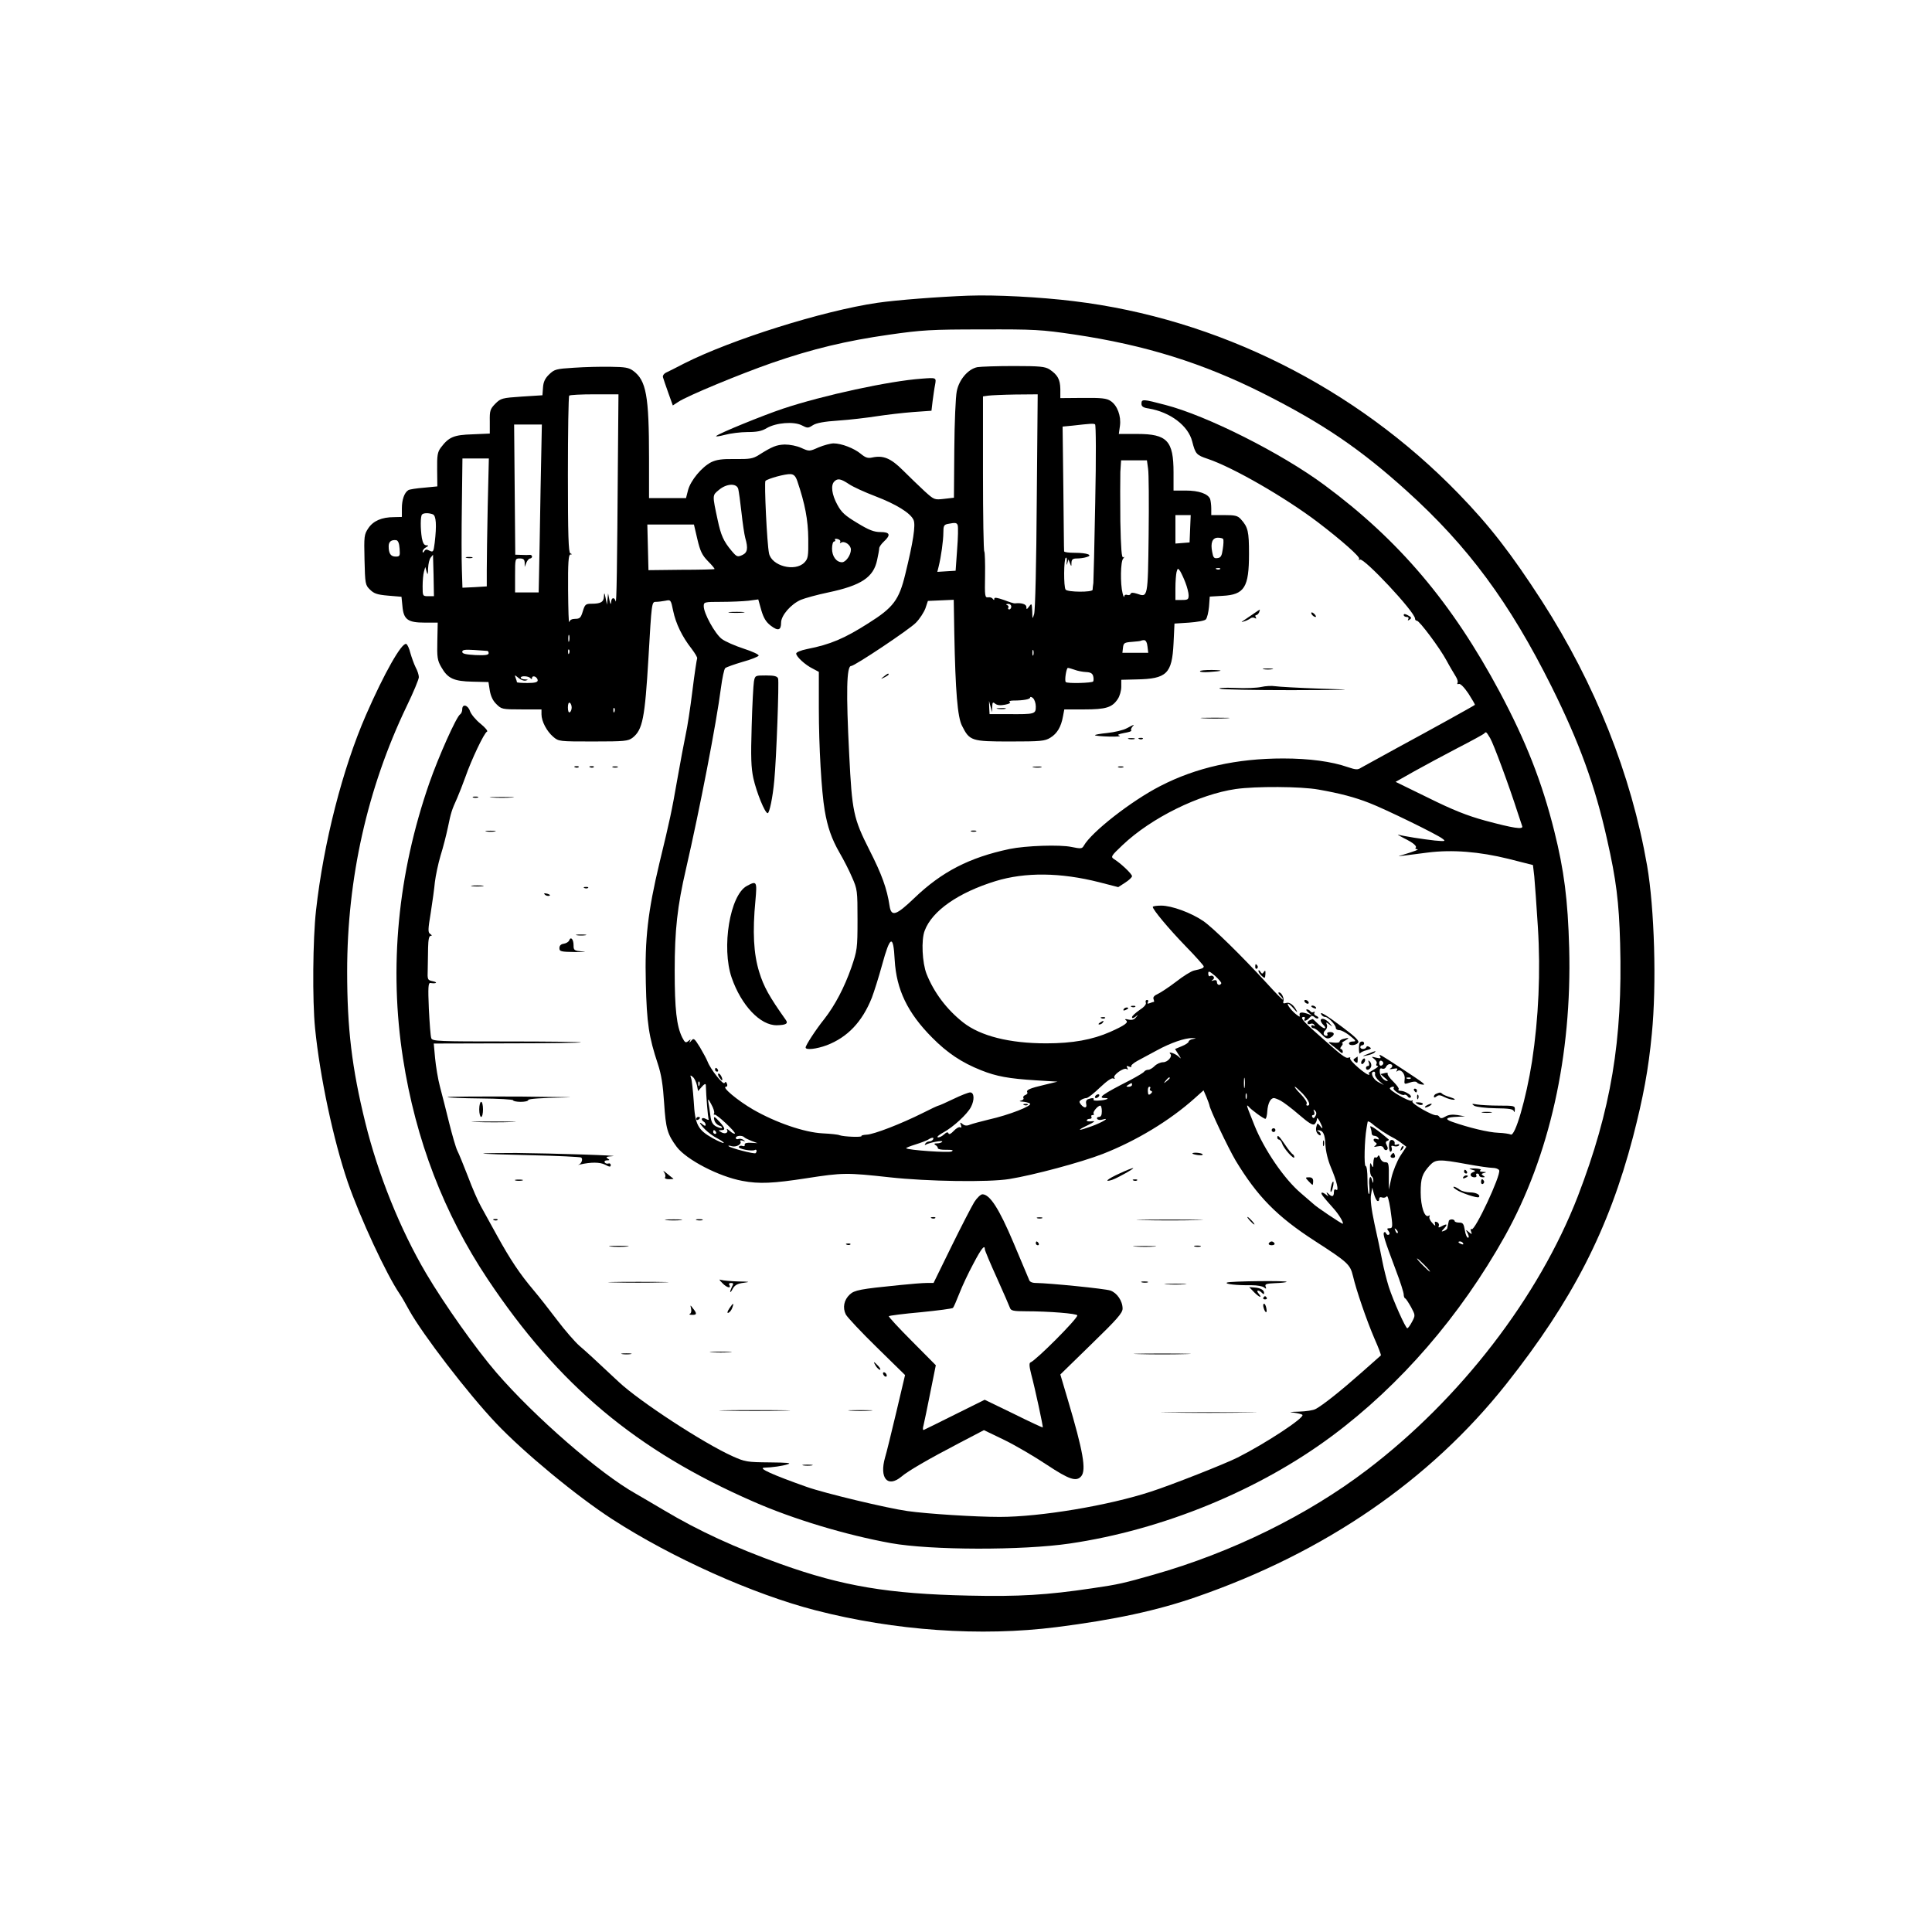 <?xml version="1.0" standalone="no"?>
<!DOCTYPE svg PUBLIC "-//W3C//DTD SVG 20010904//EN"
 "http://www.w3.org/TR/2001/REC-SVG-20010904/DTD/svg10.dtd">
<svg version="1.0" xmlns="http://www.w3.org/2000/svg"
 width="1024pt" height="1024pt" viewBox="0 0 1024 1024"
 preserveAspectRatio="xMidYMid meet">

<g transform="translate(0,1024) scale(0.1,-0.1)"
fill="#000000" stroke="none">
<path d="M5135 8673 c-160 -6 -382 -23 -485 -38 -287 -42 -772 -194 -1025
-322 -38 -20 -80 -41 -93 -47 -13 -6 -21 -17 -18 -26 2 -8 15 -45 28 -82 l24
-67 29 19 c48 32 326 147 495 206 216 75 397 118 622 150 174 25 223 28 493
28 279 1 313 -1 490 -27 375 -56 680 -151 1000 -312 315 -159 513 -293 760
-516 326 -294 546 -592 769 -1039 147 -296 230 -523 294 -810 48 -212 63 -329
69 -550 14 -513 -48 -882 -224 -1340 -207 -535 -623 -1075 -1118 -1451 -315
-240 -718 -438 -1130 -555 -158 -45 -187 -52 -325 -72 -241 -36 -390 -45 -655
-39 -425 9 -669 50 -996 167 -243 87 -436 176 -619 285 -58 34 -125 74 -150
88 -191 107 -536 407 -739 642 -108 125 -275 361 -372 525 -138 234 -255 525
-323 801 -71 288 -96 499 -96 800 0 494 107 971 315 1405 36 74 65 144 65 155
0 11 -7 34 -17 52 -9 18 -21 52 -28 76 -6 25 -16 46 -22 48 -24 8 -116 -154
-213 -376 -124 -284 -225 -678 -265 -1036 -17 -151 -20 -477 -5 -626 26 -258
97 -591 173 -814 66 -191 205 -490 276 -594 10 -14 32 -53 50 -86 72 -129 311
-441 461 -599 146 -154 425 -385 615 -508 317 -205 745 -397 1078 -483 419
-108 875 -140 1277 -89 307 39 534 88 741 160 682 236 1240 620 1643 1129 350
442 542 817 671 1308 55 213 82 358 100 547 26 261 14 666 -25 892 -84 483
-275 963 -558 1403 -163 252 -276 398 -442 569 -546 563 -1276 928 -2040 1020
-179 22 -414 34 -555 29z"/>
<path d="M3043 8291 c-95 -6 -104 -8 -132 -35 -22 -21 -31 -40 -33 -70 l-3
-41 -110 -7 c-104 -7 -111 -9 -140 -38 -27 -28 -30 -36 -29 -94 l0 -64 -92 -4
c-99 -3 -125 -14 -168 -71 -17 -23 -20 -41 -19 -116 l1 -89 -72 -7 c-39 -3
-77 -9 -82 -13 -21 -13 -34 -51 -34 -96 l0 -46 -42 -1 c-65 0 -110 -20 -136
-59 -22 -33 -23 -42 -20 -167 3 -127 4 -134 29 -158 21 -21 38 -27 96 -32 l71
-6 5 -50 c6 -71 29 -87 118 -87 l69 0 -2 -97 c-2 -86 0 -103 21 -139 34 -60
66 -75 166 -77 l84 -2 7 -45 c5 -29 16 -54 35 -72 27 -27 31 -28 133 -28 l106
0 0 -26 c0 -37 28 -90 62 -119 29 -25 32 -25 212 -25 169 0 185 2 209 20 53
42 65 102 84 424 17 292 17 296 39 296 12 0 35 3 51 6 28 6 29 5 41 -54 14
-67 47 -136 98 -201 18 -24 32 -47 29 -51 -2 -4 -14 -81 -25 -171 -11 -90 -27
-195 -36 -234 -8 -38 -28 -144 -44 -235 -30 -172 -39 -214 -95 -445 -61 -256
-78 -401 -72 -635 5 -215 16 -285 64 -430 18 -54 27 -111 33 -206 9 -137 17
-165 67 -233 52 -68 223 -157 348 -180 89 -17 164 -13 339 14 193 30 214 30
442 5 199 -22 525 -27 634 -9 129 21 379 88 495 133 179 70 355 177 486 294
l48 43 16 -37 c8 -20 15 -39 15 -41 0 -18 99 -226 139 -294 115 -190 218 -296
421 -427 175 -113 186 -124 201 -185 18 -77 72 -234 114 -332 21 -47 36 -87
34 -89 -2 -2 -49 -43 -104 -92 -105 -93 -205 -173 -242 -192 -12 -7 -52 -13
-90 -14 -45 -1 -55 -3 -28 -5 22 -3 44 -8 48 -12 14 -14 -196 -152 -343 -226
-65 -33 -354 -147 -460 -181 -226 -74 -586 -134 -802 -134 -126 0 -382 16
-488 31 -107 15 -438 94 -534 128 -181 64 -261 100 -225 102 41 1 97 9 124 18
23 7 -1 9 -96 10 -119 1 -130 3 -195 32 -154 69 -494 291 -604 394 -142 133
-165 154 -209 192 -24 21 -77 82 -117 135 -41 54 -98 127 -127 161 -71 84
-122 160 -192 287 -32 58 -71 128 -86 156 -16 28 -47 100 -69 159 -23 59 -48
121 -56 136 -8 16 -27 82 -43 146 -16 65 -38 152 -49 193 -11 41 -22 110 -26
152 l-7 77 388 1 c213 0 389 3 392 5 2 3 -174 5 -391 5 -362 0 -396 1 -402 17
-4 9 -9 79 -13 156 -5 115 -3 138 8 137 31 -5 42 3 14 9 -29 6 -30 8 -28 61 0
30 2 83 2 118 1 42 5 62 14 62 8 0 7 3 -3 10 -12 8 -12 22 3 112 9 57 19 130
22 163 4 33 17 96 30 140 14 44 31 112 39 150 16 78 20 91 49 155 11 25 30 74
43 110 33 95 101 237 115 242 7 2 -8 21 -34 42 -25 20 -50 50 -56 67 -11 33
-41 40 -41 10 0 -11 -5 -23 -11 -27 -20 -12 -114 -223 -163 -363 -168 -483
-215 -978 -140 -1461 67 -432 217 -822 449 -1170 375 -562 788 -908 1406
-1178 213 -94 494 -178 731 -221 211 -38 697 -39 948 -2 491 72 1002 281 1390
570 363 270 680 637 916 1059 237 425 356 959 341 1527 -7 257 -27 412 -79
620 -65 260 -150 476 -289 737 -253 473 -534 805 -929 1097 -228 169 -623 368
-844 425 -118 31 -126 32 -126 6 0 -14 9 -21 38 -25 114 -19 210 -91 231 -175
17 -66 22 -72 82 -92 134 -45 410 -204 584 -336 126 -96 225 -184 219 -194 -4
-6 -2 -8 4 -4 20 12 292 -278 292 -313 0 -6 4 -11 10 -11 13 0 121 -144 157
-211 17 -32 39 -68 48 -83 9 -14 14 -30 10 -35 -3 -6 0 -9 7 -6 8 3 28 -17 51
-51 20 -32 36 -58 34 -60 -5 -5 -238 -134 -412 -228 -93 -51 -179 -98 -191
-105 -18 -12 -28 -11 -70 3 -86 30 -205 46 -343 46 -246 0 -461 -48 -651 -146
-154 -79 -365 -244 -406 -317 -9 -16 -16 -16 -65 -6 -61 13 -242 7 -329 -11
-212 -45 -358 -120 -504 -260 -96 -92 -122 -101 -131 -42 -14 93 -41 167 -107
297 -85 168 -92 204 -107 505 -17 332 -14 470 10 470 19 0 309 194 343 229 21
21 43 56 51 77 l13 39 69 3 68 3 3 -178 c6 -307 17 -444 41 -490 40 -80 50
-83 255 -83 162 0 184 2 213 20 36 22 57 57 67 113 l7 37 105 0 c116 0 149 10
179 56 10 15 18 44 18 64 l0 37 81 2 c160 3 188 30 196 191 l5 105 77 5 c42 3
83 10 89 17 7 7 14 37 17 67 l4 54 68 4 c116 6 140 45 140 223 0 118 -5 141
-43 183 -17 19 -31 22 -89 22 l-68 0 0 34 c0 19 -3 42 -6 51 -11 28 -60 45
-129 45 l-65 0 0 96 c0 168 -34 204 -192 204 l-98 0 6 43 c7 52 -14 109 -50
132 -20 14 -49 17 -146 16 l-120 -1 0 48 c-1 51 -14 75 -57 104 -24 15 -50 18
-189 18 -89 0 -176 -3 -194 -6 -49 -10 -97 -66 -109 -128 -6 -28 -12 -166 -13
-307 l-2 -257 -52 -6 c-52 -6 -53 -5 -104 41 -29 27 -80 76 -114 110 -65 65
-105 81 -164 68 -23 -5 -36 0 -60 20 -35 29 -102 55 -144 55 -16 0 -52 -10
-79 -21 -49 -22 -50 -22 -92 -3 -24 11 -61 18 -88 18 -44 -2 -65 -10 -138 -56
-30 -19 -48 -22 -125 -21 -70 1 -98 -3 -127 -17 -50 -26 -108 -96 -122 -147
l-11 -43 -98 0 -98 0 0 213 c0 330 -15 410 -83 461 -24 18 -44 21 -120 22 -51
1 -138 -1 -194 -5z m232 -493 c-4 -568 -7 -764 -12 -745 -6 24 -23 21 -24 -5
-1 -15 -4 -11 -9 12 l-7 35 -3 -30 -3 -30 -7 35 c-6 30 -8 31 -9 9 -1 -30 -17
-39 -66 -39 -31 0 -35 -4 -46 -40 -10 -34 -16 -40 -40 -40 -18 0 -29 -6 -32
-17 -3 -10 -5 66 -6 170 -1 143 2 187 12 188 10 0 10 2 0 6 -10 4 -13 97 -13
417 0 227 3 416 7 419 3 4 64 7 134 7 l127 0 -3 -352z m2220 -215 c-2 -320 -8
-581 -14 -598 -9 -29 -9 -28 -10 15 -2 42 -3 44 -16 26 -13 -17 -15 -18 -15
-3 0 15 -27 23 -61 19 -4 -1 -30 7 -58 18 -35 12 -51 15 -51 7 0 -9 -2 -9 -8
-1 -4 6 -15 10 -25 8 -17 -2 -18 6 -16 117 1 65 -1 122 -4 126 -4 3 -7 190 -7
414 l0 408 28 4 c15 2 80 5 144 6 l118 1 -5 -567z m310 -2 c-4 -223 -9 -417
-10 -431 -2 -14 -4 -30 -4 -36 -1 -14 -133 -13 -143 1 -11 14 -10 163 1 169 4
3 7 -7 5 -22 -2 -18 -1 -20 3 -7 l6 20 8 -20 c7 -19 8 -19 8 3 1 17 7 22 29
22 15 0 38 3 50 7 38 10 5 23 -60 23 -32 0 -58 3 -58 8 -1 4 -2 154 -4 334
l-4 327 52 5 c97 11 111 12 120 7 5 -2 6 -172 1 -410z m-2940 57 c-3 -194 -7
-395 -8 -445 l-2 -93 -62 0 -63 0 0 90 c0 89 0 90 25 90 19 0 25 -5 26 -22 l0
-23 9 23 c5 12 14 22 20 22 5 0 10 5 10 10 0 6 -6 10 -12 9 -7 -1 -28 -1 -45
0 l-32 1 -3 345 -3 345 73 0 74 0 -7 -352z m-280 -80 c-3 -139 -5 -292 -5
-340 l0 -86 -64 -4 -65 -3 -3 95 c-2 52 -2 206 0 343 l3 247 70 0 70 0 -6
-252z m3500 198 c4 -23 5 -181 3 -350 -4 -336 -4 -333 -61 -313 -22 7 -32 7
-35 -1 -2 -6 -10 -8 -18 -5 -8 3 -15 -1 -15 -8 -1 -8 -5 0 -9 16 -13 51 -11
170 3 184 7 9 8 12 0 7 -8 -4 -12 45 -15 191 -1 109 -1 226 0 261 l4 62 68 0
69 0 6 -44z m-1859 -66 c41 -121 57 -206 58 -305 1 -95 -1 -106 -21 -127 -50
-50 -173 -18 -187 49 -11 51 -26 377 -19 384 14 13 107 38 133 36 18 -1 27
-11 36 -37z m274 -16 c22 -15 84 -43 139 -64 110 -42 187 -89 203 -126 12 -26
-2 -117 -44 -288 -33 -136 -63 -176 -195 -259 -127 -81 -202 -113 -325 -137
-34 -7 -58 -17 -58 -24 0 -16 47 -60 88 -80 l32 -17 0 -192 c0 -203 14 -442
31 -542 15 -89 37 -152 79 -225 21 -36 51 -94 66 -130 28 -63 29 -71 29 -225
0 -154 -2 -163 -33 -254 -37 -105 -86 -199 -143 -272 -45 -56 -99 -139 -99
-151 0 -15 58 -8 112 12 110 42 188 124 239 252 11 29 36 107 54 173 43 158
60 164 67 27 9 -157 68 -280 198 -411 80 -81 157 -133 261 -174 80 -32 146
-44 290 -53 l114 -7 -70 -17 c-77 -18 -98 -27 -90 -40 3 -4 -2 -11 -11 -14 -8
-3 -13 -10 -10 -15 4 -5 -2 -12 -11 -14 -13 -3 -10 -5 7 -6 14 -1 31 -5 39
-10 16 -11 -111 -61 -219 -85 -41 -10 -86 -22 -99 -27 -16 -7 -28 -6 -39 3
-13 11 -15 10 -9 -5 4 -11 3 -16 -4 -12 -5 4 -21 -5 -34 -19 -15 -16 -25 -21
-28 -13 -3 8 -10 7 -25 -7 -11 -10 -26 -16 -32 -14 -6 2 8 14 32 27 51 28 124
95 144 133 20 38 18 78 -4 78 -9 0 -50 -16 -89 -35 -40 -19 -75 -35 -79 -35
-3 0 -42 -18 -85 -40 -112 -56 -258 -113 -296 -114 -17 -1 -29 -4 -27 -7 5 -8
-94 -4 -116 4 -8 4 -49 8 -90 10 -97 5 -248 57 -368 126 -83 48 -170 121 -144
121 6 0 9 7 5 16 -4 11 -8 12 -13 4 -7 -12 -74 72 -90 114 -5 13 -23 46 -40
75 -30 48 -33 51 -47 34 -8 -10 -11 -11 -7 -3 7 13 5 13 -8 2 -14 -11 -18 -8
-32 19 -30 60 -40 151 -40 354 0 215 14 342 60 540 74 322 161 772 185 958 7
53 17 101 23 106 6 5 48 20 92 33 45 12 83 28 85 33 2 6 -33 22 -79 37 -46 15
-99 38 -117 52 -36 28 -95 135 -95 173 0 22 2 23 93 23 50 0 115 3 144 6 l52
7 16 -57 c12 -41 25 -63 50 -82 39 -30 55 -25 55 16 0 38 52 98 105 121 22 9
87 27 145 39 175 37 240 80 259 172 6 27 11 55 11 62 0 7 11 23 25 36 38 35
32 50 -18 50 -34 0 -61 10 -123 48 -65 39 -84 56 -106 97 -29 53 -36 103 -16
123 18 18 34 15 78 -14z m-587 -26 c3 -13 11 -69 17 -124 6 -56 15 -117 20
-135 16 -56 12 -78 -16 -91 -25 -11 -29 -10 -56 22 -43 51 -57 83 -74 163 -29
135 -29 131 6 160 41 35 95 37 103 5z m-1619 -134 c18 -7 21 -58 10 -151 -6
-48 -8 -51 -27 -42 -15 8 -22 8 -28 -2 -6 -10 -9 -10 -9 -2 0 7 8 17 18 22 15
9 15 10 1 11 -11 0 -18 12 -23 38 -8 49 -8 117 1 125 8 9 36 9 57 1z m4014
-76 l-3 -73 -37 -3 -38 -3 0 75 0 76 40 0 41 0 -3 -72z m-1232 18 c3 -8 2 -66
-3 -128 l-8 -113 -49 -3 -48 -3 7 28 c13 52 25 138 25 180 0 35 3 42 23 46 41
8 48 7 53 -7z m-1380 -73 c15 -64 25 -85 56 -117 21 -21 37 -40 35 -42 -1 -2
-81 -4 -176 -4 l-174 -2 -3 121 -3 121 123 0 124 0 18 -77z m757 -16 c-3 -6
-1 -7 5 -3 19 11 52 -13 52 -37 0 -29 -27 -67 -47 -67 -30 0 -53 31 -53 72 0
21 5 38 11 38 5 0 8 4 5 9 -4 5 3 7 14 4 11 -3 17 -10 13 -16z m2030 16 c3 -5
2 -28 -2 -53 -5 -36 -10 -46 -28 -48 -18 -3 -23 3 -28 32 -10 49 1 76 30 76
13 0 26 -3 28 -7z m-4365 -51 c3 -39 1 -42 -21 -42 -26 0 -37 16 -37 55 0 24
14 35 40 32 10 -2 16 -16 18 -45z m180 -142 l2 -110 -30 0 c-30 0 -30 1 -30
53 0 28 3 63 7 77 l7 25 7 -25 c6 -20 7 -17 8 18 1 24 7 49 14 57 6 8 12 14
12 15 0 0 1 -49 3 -110z m3985 -38 c9 -23 17 -54 17 -67 0 -22 -4 -25 -35 -25
l-35 0 0 63 c0 34 3 72 6 85 6 21 7 22 19 5 6 -10 19 -37 28 -61z m184 72 c-3
-3 -12 -4 -19 -1 -8 3 -5 6 6 6 11 1 17 -2 13 -5z m-1107 -199 c0 -8 -5 -15
-11 -15 -5 0 -8 4 -5 9 4 5 0 12 -6 14 -8 3 -6 6 5 6 9 1 17 -6 17 -14z
m-2343 -182 c-3 -10 -5 -4 -5 12 0 17 2 24 5 18 2 -7 2 -21 0 -30z m3065 -30
l4 -33 -69 0 -68 0 3 27 c3 25 7 28 48 31 24 2 46 4 47 6 2 1 9 3 17 3 9 0 16
-13 18 -34z m-3499 -23 c4 0 7 -6 7 -12 0 -10 -19 -12 -70 -10 -51 3 -70 7
-70 17 0 11 14 13 63 10 34 -2 65 -5 70 -5z m434 -12 c-3 -8 -6 -5 -6 6 -1 11
2 17 5 13 3 -3 4 -12 1 -19z m2460 -10 c-3 -7 -5 -2 -5 12 0 14 2 19 5 13 2
-7 2 -19 0 -25z m219 -78 c15 -6 42 -11 60 -12 24 -1 34 -7 38 -21 3 -11 3
-24 0 -29 -5 -8 -137 -12 -145 -3 -8 7 3 75 11 75 5 0 21 -5 36 -10z m-2909
-57 c14 4 14 5 -4 6 -13 0 -23 5 -23 9 0 12 43 9 52 -3 5 -6 8 -5 8 2 0 7 7
10 15 7 8 -4 15 -12 15 -20 0 -10 -15 -14 -55 -14 -30 0 -55 2 -55 4 0 2 -3
13 -7 23 -6 17 -6 17 15 0 11 -10 29 -17 39 -14z m2703 -138 c0 -40 -5 -41
-145 -40 l-100 0 -2 35 -1 35 8 -30 8 -30 1 29 c1 24 3 27 16 16 10 -8 28 -10
52 -5 22 4 32 10 25 14 -7 4 2 8 20 8 53 0 88 7 88 16 0 5 7 4 15 -3 8 -7 15
-27 15 -45z m-2460 -5 c0 -10 -4 -22 -10 -25 -6 -4 -10 7 -10 25 0 18 4 29 10
25 6 -3 10 -15 10 -25z m227 -22 c-3 -8 -6 -5 -6 6 -1 11 2 17 5 13 3 -3 4
-12 1 -19z m4641 -140 c18 -30 100 -251 147 -398 10 -30 20 -61 23 -69 7 -19
-46 -11 -198 30 -94 26 -168 55 -299 120 l-174 85 99 56 c54 30 158 86 229
123 72 37 134 71 140 76 12 12 11 13 33 -23z m-909 -273 c113 -20 190 -40 269
-71 83 -32 360 -167 387 -189 19 -14 16 -15 -40 -10 -64 7 -166 23 -193 31 -9
3 3 -5 28 -18 51 -25 72 -43 63 -52 -4 -3 0 -6 8 -7 13 -1 -11 -10 -76 -30
-29 -8 -29 -8 5 -4 19 2 76 10 125 16 132 17 276 5 430 -33 l130 -33 7 -60 c3
-33 12 -154 19 -268 15 -236 4 -483 -31 -713 -31 -197 -90 -401 -113 -387 -6
3 -36 8 -66 9 -52 2 -156 27 -244 58 -44 15 -32 25 31 27 l37 2 -40 7 c-27 4
-48 2 -64 -8 -17 -10 -25 -11 -31 -3 -4 7 -11 11 -16 10 -18 -5 -135 62 -128
73 4 6 3 8 -4 4 -12 -7 -125 58 -115 67 3 4 11 7 16 7 6 0 7 -3 4 -7 -9 -9 44
-43 56 -36 5 3 13 -1 18 -8 4 -7 11 -10 16 -5 4 4 -1 13 -12 19 -20 12 -26 14
-47 16 -6 0 -8 4 -5 8 4 3 -9 21 -28 40 -20 19 -33 38 -30 43 3 4 -5 6 -17 2
l-21 -5 22 -19 c13 -10 19 -18 15 -18 -19 1 -40 26 -41 48 -1 17 2 22 13 18 8
-3 17 1 20 9 4 8 12 15 20 15 17 0 18 -16 2 -24 -7 -3 0 -4 15 -1 22 4 27 3
21 -7 -4 -7 -4 -10 1 -6 17 16 44 -12 40 -41 -3 -29 -3 -29 27 -19 17 6 33 7
37 2 3 -5 15 -11 26 -12 28 -5 17 4 -105 84 -117 77 -126 82 -115 64 6 -10 1
-11 -21 -6 -27 7 -27 6 -10 -7 10 -8 16 -19 12 -25 -4 -7 -1 -12 6 -12 7 -1
-3 -9 -22 -20 -19 -11 -31 -19 -26 -20 5 0 7 -3 3 -6 -9 -9 -108 76 -101 87 3
5 -1 6 -9 3 -15 -5 -34 9 -169 130 -75 66 -90 86 -67 86 5 0 7 -4 4 -10 -10
-16 11 -12 25 5 10 12 16 13 27 4 7 -7 16 -9 20 -6 3 4 -2 9 -11 13 -9 3 -13
11 -9 17 3 5 1 7 -5 3 -6 -3 -13 -2 -17 4 -3 5 -12 10 -18 10 -7 0 -3 -8 8
-17 l20 -16 -20 8 c-33 12 -50 11 -47 -4 3 -12 1 -12 -15 0 -26 20 -52 53 -47
59 3 2 16 -9 30 -25 14 -17 22 -23 18 -15 -16 33 -38 50 -57 44 -14 -4 -18 -2
-15 7 6 17 -9 49 -23 49 -6 0 -3 -7 5 -16 9 -8 16 -18 16 -22 -1 -4 -40 36
-87 88 -133 145 -283 292 -335 328 -64 44 -168 82 -223 82 -25 0 -45 -3 -45
-7 0 -14 83 -114 174 -208 53 -54 96 -103 96 -107 0 -9 -9 -13 -51 -22 -15 -3
-58 -30 -95 -59 -38 -29 -82 -58 -97 -65 -19 -8 -27 -18 -23 -27 3 -8 4 -15 2
-15 -3 0 -12 -3 -22 -7 -12 -4 -15 -3 -10 5 4 7 2 12 -4 12 -7 0 -10 -6 -7
-14 4 -9 -9 -24 -34 -40 -21 -15 -39 -31 -39 -37 0 -7 6 -7 18 2 15 13 16 12
3 -3 -9 -12 -21 -16 -40 -12 -17 4 -22 3 -13 -4 16 -11 -7 -27 -83 -61 -95
-42 -200 -61 -340 -61 -195 0 -348 39 -439 110 -89 70 -156 160 -195 258 -23
59 -29 180 -10 229 39 105 178 202 376 263 157 48 344 46 549 -6 l101 -26 37
24 c19 12 36 28 36 34 0 12 -59 68 -96 91 -18 12 -14 17 46 74 153 145 406
269 600 297 105 15 346 14 439 -3z m-516 -1027 c-7 -14 -23 -9 -23 7 0 9 -6
12 -17 9 -14 -5 -15 -4 -4 4 14 10 -2 28 -17 18 -4 -2 -8 4 -8 14 0 16 6 13
37 -13 19 -18 34 -35 32 -39z m-150 -295 c-13 -2 -23 -9 -23 -14 0 -5 -16 -16
-36 -24 l-36 -15 17 -27 c18 -28 18 -28 -2 -10 -18 15 -55 26 -40 11 13 -13
-14 -44 -38 -44 -14 0 -34 -9 -45 -20 -11 -11 -26 -20 -34 -20 -8 0 -17 -4
-21 -9 -3 -6 -36 -25 -73 -45 -151 -77 -177 -96 -135 -96 30 0 6 -11 -30 -13
-20 -2 -34 0 -31 5 6 9 -8 10 -29 2 -9 -3 -13 -13 -10 -25 6 -23 -10 -25 -28
-3 -10 13 -10 17 2 25 8 5 20 9 27 9 8 0 40 25 72 56 37 35 63 53 71 48 7 -4
10 -3 5 4 -8 14 50 55 65 46 8 -5 9 -3 4 6 -6 10 -4 12 9 7 9 -4 15 -3 12 1
-3 5 12 18 32 29 20 11 67 36 104 56 73 40 149 66 188 65 23 -1 23 -1 3 -5z
m1009 -128 c0 -5 -5 -11 -11 -13 -6 -2 -11 4 -11 13 0 9 5 15 11 13 6 -2 11
-8 11 -13z m-44 -59 c-2 -7 8 -23 22 -36 l25 -21 -32 17 c-28 16 -43 54 -20
54 4 0 7 -6 5 -14z m-3594 -58 l6 -31 20 23 c13 15 20 18 21 9 2 -66 11 -166
14 -177 4 -9 0 -10 -15 -2 -20 11 -29 -3 -10 -15 6 -3 10 -11 10 -17 0 -7 -6
-6 -15 2 -25 21 -17 3 13 -27 15 -15 44 -37 65 -47 20 -11 35 -21 33 -24 -3
-2 -29 9 -58 25 -80 45 -94 72 -101 196 -4 57 -10 113 -14 123 -6 16 -4 17 9
6 9 -7 18 -27 22 -44z m2903 -10 c-2 -13 -4 -3 -4 22 0 25 2 35 4 23 2 -13 2
-33 0 -45z m-397 48 c0 -2 -8 -10 -17 -17 -16 -13 -17 -12 -4 4 13 16 21 21
21 13z m1277 -2 c-3 -3 -12 -4 -19 -1 -8 3 -5 6 6 6 11 1 17 -2 13 -5z m-3770
-36 c-3 -8 -6 -5 -6 6 -1 11 2 17 5 13 3 -3 4 -12 1 -19z m2293 2 c0 -5 -8
-10 -17 -10 -15 0 -16 2 -3 10 19 12 20 12 20 0z m96 -19 c-4 -5 -1 -11 5 -13
8 -3 7 -7 -2 -15 -11 -9 -14 -6 -15 13 -1 13 2 24 8 24 5 0 7 -4 4 -9z m809
-28 c34 -38 44 -63 24 -63 -5 0 -7 5 -3 11 3 6 -11 28 -32 50 -21 21 -35 39
-31 39 4 0 22 -17 42 -37z m-298 -25 c-3 -7 -5 -2 -5 12 0 14 2 19 5 13 2 -7
2 -19 0 -25z m-2822 -79 c-4 -5 -2 -8 3 -7 10 4 114 -94 107 -100 -3 -3 -15 3
-27 14 -12 10 -18 14 -15 7 10 -17 -10 -26 -30 -14 -17 10 -17 10 0 11 23 0
21 10 -8 43 -29 32 -35 34 -28 7 3 -10 14 -22 25 -26 11 -3 17 -8 14 -12 -3
-3 -17 1 -31 8 -18 10 -26 24 -30 59 -3 25 -8 57 -11 71 -3 19 1 16 16 -13 12
-21 18 -42 15 -48z m3003 67 c15 -8 59 -41 97 -74 51 -44 73 -58 83 -50 6 6
12 18 12 27 0 9 6 4 15 -13 18 -35 19 -47 1 -23 -13 16 -14 16 -19 -5 -4 -14
-1 -29 8 -38 9 -9 15 -10 15 -3 0 6 -6 14 -12 16 -7 3 -8 6 -3 6 27 2 38 -20
40 -76 2 -36 13 -82 29 -120 32 -75 44 -129 28 -119 -8 5 -12 0 -12 -13 0 -24
-10 -27 -29 -8 -11 10 -12 9 -6 -3 8 -13 7 -13 -8 -1 -10 8 -20 12 -22 9 -5
-5 6 -19 63 -83 28 -31 55 -76 49 -81 -3 -3 -145 92 -157 106 -3 3 -32 28 -66
57 -88 75 -193 229 -245 358 -32 80 -39 98 -39 104 0 3 4 1 8 -4 11 -15 79
-65 89 -65 4 0 9 19 10 41 3 41 17 69 35 69 5 0 21 -6 36 -14z m-948 -56 c0
-21 -5 -30 -16 -30 -8 0 -12 -5 -9 -10 4 -6 16 -8 28 -4 45 13 1 -14 -56 -35
-75 -27 -85 -25 -22 5 37 18 43 23 23 21 -16 -2 -28 0 -28 4 0 5 7 9 16 9 8 0
12 5 9 10 -3 6 -1 10 6 10 7 0 9 3 6 7 -8 7 21 43 35 43 4 0 8 -13 8 -30z
m1132 -25 c-6 -12 -11 -14 -16 -6 -4 6 -2 11 4 11 7 0 9 7 5 18 -5 13 -3 14 5
5 8 -7 9 -17 2 -28z m353 -80 c17 -11 41 -26 55 -33 14 -7 36 -21 49 -31 l25
-19 -33 -50 c-17 -28 -38 -79 -46 -114 l-14 -63 0 50 c1 90 0 95 -20 95 -11 0
-22 10 -26 23 -4 13 -8 17 -12 9 -2 -6 -9 -10 -14 -6 -5 3 -9 -10 -10 -28 0
-27 -2 -30 -9 -13 -7 16 -9 13 -9 -17 -1 -20 4 -40 9 -43 6 -3 9 -14 9 -23 -1
-15 -2 -15 -6 1 -9 36 -20 15 -15 -30 2 -27 1 -45 -3 -41 -4 3 -7 38 -7 77 0
41 -4 71 -10 71 -9 0 -6 138 5 200 2 14 5 29 6 34 0 5 11 1 24 -10 12 -11 36
-28 52 -39z m-3530 -5 c3 -5 1 -10 -4 -10 -6 0 -11 5 -11 10 0 6 2 10 4 10 3
0 8 -4 11 -10z m149 -27 c4 -5 22 -13 39 -20 l32 -12 -35 2 c-23 1 -34 -2 -33
-10 2 -7 -3 -10 -11 -7 -8 3 -17 1 -20 -4 -6 -11 70 -26 85 -17 9 6 13 -8 4
-17 -7 -6 -133 27 -143 37 -4 4 3 4 16 0 24 -7 56 11 46 26 -3 5 3 6 13 3 14
-5 15 -4 4 4 -8 6 -20 8 -28 5 -7 -3 -13 0 -13 6 0 12 33 15 44 4z m1001 -13
c-3 -5 -12 -10 -20 -10 -8 0 -17 -5 -21 -12 -4 -6 -3 -8 3 -5 18 11 93 25 87
16 -3 -5 -15 -9 -27 -9 -16 0 -18 -3 -9 -9 8 -4 13 -12 13 -17 0 -5 20 -9 45
-8 32 0 40 -2 28 -9 -14 -8 -232 7 -241 17 -2 2 20 11 49 20 29 9 60 21 68 26
20 13 33 13 25 0z m2829 -130 c60 -11 122 -20 138 -20 16 0 31 -6 34 -13 10
-26 -129 -323 -146 -312 -6 4 -7 -2 -3 -12 6 -16 5 -17 -12 -3 -17 14 -18 14
-6 -7 7 -15 8 -23 1 -23 -5 0 -13 18 -16 40 -6 34 -10 40 -30 40 -13 0 -24 4
-24 8 0 5 -7 9 -15 9 -8 0 -16 -4 -16 -9 -1 -4 -3 -12 -4 -18 -1 -5 -3 -14 -4
-19 0 -5 -9 -12 -18 -15 -15 -6 -15 -4 2 14 20 22 14 26 -15 10 -15 -8 -18 -7
-14 3 3 8 -2 17 -10 20 -11 4 -13 1 -10 -11 4 -12 -1 -10 -15 7 -12 12 -18 28
-14 34 3 6 1 7 -5 3 -21 -13 -42 50 -42 124 0 76 8 99 48 143 31 33 49 34 196
7z m-474 -195 c6 -3 10 1 10 9 0 10 6 13 16 9 9 -3 19 0 24 6 4 7 12 -20 19
-64 14 -98 14 -105 -5 -105 -13 0 -14 -3 -5 -14 7 -9 8 -17 2 -20 -5 -3 -11 0
-14 6 -2 7 -7 10 -11 6 -8 -7 2 -40 63 -202 23 -60 41 -117 41 -127 0 -9 3
-19 8 -21 4 -1 18 -23 31 -46 23 -43 23 -44 5 -78 -10 -19 -21 -34 -25 -34 -9
0 -74 145 -98 219 -11 35 -27 98 -35 140 -8 42 -26 130 -41 195 -17 80 -23
131 -18 155 l6 36 9 -32 c5 -18 13 -35 18 -38z m108 -170 c-3 -3 -9 2 -12 12
-6 14 -5 15 5 6 7 -7 10 -15 7 -18z m347 -55 c3 -6 -1 -7 -9 -4 -18 7 -21 14
-7 14 6 0 13 -4 16 -10z m-205 -115 c19 -19 32 -35 29 -35 -3 0 -20 16 -39 35
-19 19 -32 35 -29 35 3 0 20 -16 39 -35z"/>
<path d="M2473 7283 c9 -2 23 -2 30 0 6 3 -1 5 -18 5 -16 0 -22 -2 -12 -5z"/>
<path d="M3867 6993 c18 -2 50 -2 70 0 21 2 7 4 -32 4 -38 0 -55 -2 -38 -4z"/>
<path d="M3996 6628 c-3 -18 -9 -125 -12 -238 -5 -163 -3 -219 9 -275 17 -75
61 -185 76 -185 9 0 27 84 35 175 11 113 26 523 20 539 -5 12 -20 16 -64 16
-57 0 -58 0 -64 -32z"/>
<path d="M3958 5544 c-89 -48 -135 -326 -80 -486 51 -147 152 -254 240 -252
48 1 61 9 47 28 -88 124 -117 176 -141 254 -30 97 -36 213 -20 380 9 101 7
105 -46 76z"/>
<path d="M3790 4570 c0 -5 5 -10 11 -10 5 0 7 5 4 10 -3 6 -8 10 -11 10 -2 0
-4 -4 -4 -10z"/>
<path d="M3812 4530 c7 -10 14 -18 15 -16 6 6 -9 36 -18 36 -5 0 -4 -9 3 -20z"/>
<path d="M5428 4383 c7 -3 16 -2 19 1 4 3 -2 6 -13 5 -11 0 -14 -3 -6 -6z"/>
<path d="M5288 6483 c12 -2 30 -2 40 0 9 3 -1 5 -23 4 -22 0 -30 -2 -17 -4z"/>
<path d="M6653 5115 c0 -8 4 -12 9 -9 5 3 6 10 3 15 -9 13 -12 11 -12 -6z"/>
<path d="M6670 5094 c0 -6 8 -18 18 -27 16 -14 17 -14 19 10 1 19 -1 22 -8 12
-8 -12 -10 -12 -19 1 -5 8 -10 10 -10 4z"/>
<path d="M6915 4930 c3 -5 11 -10 16 -10 6 0 7 5 4 10 -3 6 -11 10 -16 10 -6
0 -7 -4 -4 -10z"/>
<path d="M5998 4903 c7 -3 16 -2 19 1 4 3 -2 6 -13 5 -11 0 -14 -3 -6 -6z"/>
<path d="M6950 4906 c0 -2 7 -7 16 -10 8 -3 12 -2 9 4 -6 10 -25 14 -25 6z"/>
<path d="M5955 4890 c-3 -6 1 -7 9 -4 18 7 21 14 7 14 -6 0 -13 -4 -16 -10z"/>
<path d="M7004 4862 c4 -7 13 -12 20 -12 15 0 56 -42 56 -58 0 -7 8 -12 19
-12 10 0 35 -13 56 -30 32 -26 35 -30 16 -30 -11 0 -21 -4 -21 -10 0 -14 36
-12 48 3 8 9 -11 29 -79 80 -90 68 -129 91 -115 69z"/>
<path d="M5838 4843 c7 -3 16 -2 19 1 4 3 -2 6 -13 5 -11 0 -14 -3 -6 -6z"/>
<path d="M6943 4833 c-7 -2 -13 -9 -13 -15 0 -6 7 -8 15 -5 8 4 17 1 21 -5 4
-7 3 -8 -4 -4 -7 4 -12 2 -12 -3 0 -6 6 -11 13 -11 6 0 25 -13 40 -30 23 -24
32 -28 48 -20 25 14 24 30 -2 30 -11 0 -17 -4 -14 -10 3 -5 2 -10 -4 -10 -17
0 -21 17 -6 30 7 6 11 19 8 28 -6 15 -5 16 13 2 19 -14 19 -14 0 8 -19 22 -46
30 -46 13 0 -5 7 -17 16 -25 9 -9 11 -16 4 -16 -6 0 -22 11 -36 25 -14 14 -26
25 -27 24 -1 0 -8 -3 -14 -6z"/>
<path d="M5830 4820 c-9 -6 -10 -10 -3 -10 6 0 15 5 18 10 8 12 4 12 -15 0z"/>
<path d="M7118 4733 c-10 -2 -18 -9 -18 -14 0 -5 -14 -7 -32 -5 -30 4 -31 3
-13 -10 11 -8 29 -23 41 -33 16 -15 21 -16 21 -5 0 7 -5 14 -10 14 -5 0 -4 7
3 15 7 8 9 15 4 15 -5 1 2 7 16 15 25 14 21 17 -12 8z"/>
<path d="M7207 4713 c-7 -12 -5 -66 2 -56 3 6 19 13 35 17 23 6 27 9 15 16 -8
6 -15 6 -17 0 -5 -13 -32 -13 -32 0 0 6 5 10 10 10 6 0 10 5 10 10 0 12 -17
13 -23 3z"/>
<path d="M7250 4654 c-33 -13 -33 -14 -5 -8 17 3 34 10 40 15 11 11 8 11 -35
-7z"/>
<path d="M7182 4631 c-11 -6 -10 -10 0 -19 11 -8 14 -7 14 9 0 10 0 19 -1 19
0 0 -6 -4 -13 -9z"/>
<path d="M7216 4615 c-3 -8 -1 -15 3 -15 5 0 11 7 15 15 3 8 1 15 -3 15 -5 0
-11 -7 -15 -15z"/>
<path d="M7255 4608 c4 -11 2 -18 -4 -18 -6 0 -11 -4 -11 -10 0 -16 20 -12 27
6 3 8 0 21 -6 27 -9 9 -11 8 -6 -5z"/>
<path d="M7495 4460 c3 -5 8 -10 11 -10 2 0 4 5 4 10 0 6 -5 10 -11 10 -5 0
-7 -4 -4 -10z"/>
<path d="M7613 4443 c-7 -2 -13 -9 -13 -15 0 -7 5 -6 14 1 10 8 20 8 42 -4 16
-8 38 -14 49 -14 12 1 5 6 -17 13 -20 6 -40 14 -44 19 -8 8 -13 8 -31 0z"/>
<path d="M7511 4424 c0 -11 3 -14 6 -6 3 7 2 16 -1 19 -3 4 -6 -2 -5 -13z"/>
<path d="M7514 4388 c10 -6 22 -6 26 -2 5 5 -3 10 -18 11 -22 1 -24 0 -8 -9z"/>
<path d="M7560 4380 c-8 -5 -10 -10 -5 -10 6 0 17 5 25 10 8 5 11 10 5 10 -5
0 -17 -5 -25 -10z"/>
<path d="M7814 4379 c11 -6 59 -12 112 -13 74 -1 94 -4 98 -16 2 -8 4 -5 5 8
1 21 -2 22 -83 22 -46 0 -99 3 -117 6 -29 5 -31 4 -15 -7z"/>
<path d="M7858 4343 c12 -2 32 -2 45 0 12 2 2 4 -23 4 -25 0 -35 -2 -22 -4z"/>
<path d="M5805 4430 c-3 -5 -2 -10 4 -10 5 0 13 5 16 10 3 6 2 10 -4 10 -5 0
-13 -4 -16 -10z"/>
<path d="M3690 4309 c0 -5 5 -7 10 -4 6 3 10 8 10 11 0 2 -4 4 -10 4 -5 0 -10
-5 -10 -11z"/>
<path d="M6740 4250 c0 -5 5 -10 10 -10 6 0 10 5 10 10 0 6 -4 10 -10 10 -5 0
-10 -4 -10 -10z"/>
<path d="M6770 4210 c0 -5 4 -10 9 -10 5 0 13 -10 17 -22 8 -26 64 -88 64 -71
0 6 -4 13 -8 15 -5 2 -23 24 -41 51 -32 47 -41 55 -41 37z"/>
<path d="M7012 4180 c0 -14 2 -19 5 -12 2 6 2 18 0 25 -3 6 -5 1 -5 -13z"/>
<path d="M6935 3980 c10 -11 20 -20 22 -20 1 0 3 9 3 20 0 14 -7 20 -22 20
-20 0 -21 -1 -3 -20z"/>
<path d="M7056 3954 c-4 -14 -5 -28 -3 -31 3 -2 8 8 11 23 4 14 5 28 3 31 -3
2 -8 -8 -11 -23z"/>
<path d="M7263 4266 c4 -10 7 -24 7 -32 0 -8 6 -14 14 -14 8 0 18 -5 22 -12 5
-8 2 -9 -9 -5 -19 7 -23 -8 -6 -19 8 -4 7 -9 -2 -16 -10 -7 -6 -8 12 -4 19 4
29 1 33 -10 3 -8 10 -12 16 -9 7 4 7 12 0 25 -7 13 -6 20 3 23 6 2 10 6 7 8
-64 55 -103 80 -97 65z"/>
<path d="M7367 4193 c-9 -15 -5 -63 5 -57 5 3 7 13 4 21 -4 10 -1 13 13 8 11
-3 22 -1 26 4 3 7 0 8 -10 5 -10 -4 -15 -2 -13 6 3 14 -18 25 -25 13z"/>
<path d="M7426 4153 c-6 -14 -5 -15 5 -6 7 7 10 15 7 18 -3 3 -9 -2 -12 -12z"/>
<path d="M7377 4123 c-11 -11 -8 -20 7 -20 8 0 12 6 9 14 -6 15 -7 15 -16 6z"/>
<path d="M7800 4041 c22 -6 23 -8 7 -14 -21 -8 -14 -27 9 -27 8 0 12 5 9 10
-3 6 -1 10 4 10 6 0 11 -4 11 -10 0 -5 8 -10 18 -10 14 0 14 2 3 9 -11 7 -10
10 5 14 15 4 13 5 -6 6 -16 1 -21 4 -13 9 7 4 -6 8 -30 9 -31 0 -36 -1 -17 -6z"/>
<path d="M7760 4030 c0 -5 5 -10 11 -10 5 0 7 5 4 10 -3 6 -8 10 -11 10 -2 0
-4 -4 -4 -10z"/>
<path d="M7755 4000 c-3 -6 1 -7 9 -4 18 7 21 14 7 14 -6 0 -13 -4 -16 -10z"/>
<path d="M7850 3974 c0 -8 5 -12 10 -9 6 4 8 11 5 16 -9 14 -15 11 -15 -7z"/>
<path d="M7718 3935 c23 -17 113 -47 120 -40 11 11 -14 25 -46 25 -20 0 -46 7
-56 15 -11 8 -24 15 -30 15 -6 0 -1 -7 12 -15z"/>
<path d="M4885 8233 c-170 -12 -522 -88 -735 -159 -107 -36 -338 -130 -354
-145 -5 -4 15 -2 45 6 30 8 84 15 121 15 50 0 76 5 102 21 50 29 143 36 185
15 31 -16 34 -16 59 0 18 12 60 20 137 25 60 4 152 15 203 23 52 8 138 18 191
22 l98 7 6 51 c4 28 9 67 13 86 7 39 8 39 -71 33z"/>
<path d="M6644 6987 c-18 -12 -40 -27 -50 -34 -18 -12 -18 -12 1 -6 11 3 25
10 32 15 7 6 18 6 24 2 8 -4 9 -3 5 4 -4 7 -3 12 2 12 6 0 12 7 16 15 3 8 4
15 3 14 -1 0 -16 -10 -33 -22z"/>
<path d="M6950 6991 c0 -10 19 -25 25 -20 1 2 -3 10 -11 17 -8 7 -14 8 -14 3z"/>
<path d="M7440 6980 c0 -5 7 -10 16 -10 9 0 12 -5 8 -12 -4 -7 -3 -8 4 -4 16
10 15 14 -8 26 -14 7 -20 7 -20 0z"/>
<path d="M6698 6693 c12 -2 32 -2 45 0 12 2 2 4 -23 4 -25 0 -35 -2 -22 -4z"/>
<path d="M6360 6682 c0 -4 21 -6 48 -4 75 5 82 10 15 11 -35 0 -63 -2 -63 -7z"/>
<path d="M4684 6654 c-18 -14 -18 -15 4 -4 12 6 22 13 22 15 0 8 -5 6 -26 -11z"/>
<path d="M6685 6599 c-21 -5 -84 -8 -140 -5 -56 2 -91 0 -80 -4 11 -5 182 -8
380 -8 341 1 349 2 153 8 -114 4 -222 10 -240 13 -18 3 -51 1 -73 -4z"/>
<path d="M6378 6433 c34 -2 90 -2 125 0 34 2 6 3 -63 3 -69 0 -97 -1 -62 -3z"/>
<path d="M5972 6380 c-18 -10 -65 -21 -103 -25 -39 -4 -68 -9 -65 -12 2 -3 37
-6 76 -7 40 -1 64 1 53 5 -13 4 -6 8 25 14 24 4 41 9 38 13 -3 3 -1 11 5 19
14 16 13 15 -29 -7z"/>
<path d="M5983 6323 c9 -2 23 -2 30 0 6 3 -1 5 -18 5 -16 0 -22 -2 -12 -5z"/>
<path d="M6038 6323 c7 -3 16 -2 19 1 4 3 -2 6 -13 5 -11 0 -14 -3 -6 -6z"/>
<path d="M3048 6173 c7 -3 16 -2 19 1 4 3 -2 6 -13 5 -11 0 -14 -3 -6 -6z"/>
<path d="M3128 6173 c7 -3 16 -2 19 1 4 3 -2 6 -13 5 -11 0 -14 -3 -6 -6z"/>
<path d="M3248 6173 c6 -2 18 -2 25 0 6 3 1 5 -13 5 -14 0 -19 -2 -12 -5z"/>
<path d="M5478 6173 c12 -2 30 -2 40 0 9 3 -1 5 -23 4 -22 0 -30 -2 -17 -4z"/>
<path d="M5928 6173 c6 -2 18 -2 25 0 6 3 1 5 -13 5 -14 0 -19 -2 -12 -5z"/>
<path d="M2508 6013 c6 -2 18 -2 25 0 6 3 1 5 -13 5 -14 0 -19 -2 -12 -5z"/>
<path d="M2608 6013 c28 -2 76 -2 105 0 28 2 5 3 -53 3 -58 0 -81 -1 -52 -3z"/>
<path d="M2578 5833 c12 -2 32 -2 45 0 12 2 2 4 -23 4 -25 0 -35 -2 -22 -4z"/>
<path d="M5148 5833 c6 -2 18 -2 25 0 6 3 1 5 -13 5 -14 0 -19 -2 -12 -5z"/>
<path d="M2503 5543 c15 -2 39 -2 55 0 15 2 2 4 -28 4 -30 0 -43 -2 -27 -4z"/>
<path d="M3098 5533 c7 -3 16 -2 19 1 4 3 -2 6 -13 5 -11 0 -14 -3 -6 -6z"/>
<path d="M2888 5498 c5 -5 16 -8 23 -6 8 3 3 7 -10 11 -17 4 -21 3 -13 -5z"/>
<path d="M3058 5283 c12 -2 32 -2 45 0 12 2 2 4 -23 4 -25 0 -35 -2 -22 -4z"/>
<path d="M3017 5256 c-3 -8 -16 -16 -29 -18 -15 -2 -23 -10 -23 -23 0 -18 7
-20 85 -21 47 0 64 1 38 3 -45 4 -48 6 -48 33 0 32 -15 48 -23 26z"/>
<path d="M2372 4425 c2 -3 82 -6 176 -7 95 -1 172 -5 172 -10 0 -4 18 -8 40
-8 22 0 40 4 40 10 0 6 72 11 183 13 100 1 2 3 -217 5 -220 1 -397 0 -394 -3z"/>
<path d="M2540 4360 c0 -22 5 -40 10 -40 6 0 10 18 10 40 0 22 -4 40 -10 40
-5 0 -10 -18 -10 -40z"/>
<path d="M2523 4293 c54 -2 139 -2 190 0 51 1 7 3 -98 3 -104 0 -146 -2 -92
-3z"/>
<path d="M2561 4126 c2 -2 118 -6 257 -9 139 -3 257 -9 262 -12 11 -7 3 -32
-13 -38 -7 -2 -3 -2 8 1 57 13 104 13 132 -1 24 -13 30 -13 30 -2 0 7 -6 11
-13 8 -6 -2 -15 0 -19 6 -3 6 2 11 12 11 15 0 16 2 3 10 -11 7 -5 10 25 12 63
3 -312 15 -509 17 -99 0 -177 -1 -175 -3z"/>
<path d="M6320 4126 c0 -2 13 -6 29 -8 17 -2 28 -1 25 4 -5 8 -54 12 -54 4z"/>
<path d="M5933 4020 c-62 -28 -85 -48 -40 -34 28 9 126 64 112 63 -5 0 -38
-13 -72 -29z"/>
<path d="M3519 4028 c7 -9 10 -22 6 -28 -4 -6 5 -10 21 -10 15 0 25 1 23 3 -2
1 -17 13 -34 27 -16 14 -24 17 -16 8z"/>
<path d="M2733 3983 c9 -2 25 -2 35 0 9 3 1 5 -18 5 -19 0 -27 -2 -17 -5z"/>
<path d="M6008 3983 c7 -3 16 -2 19 1 4 3 -2 6 -13 5 -11 0 -14 -3 -6 -6z"/>
<path d="M5164 3869 c-14 -23 -69 -129 -121 -235 l-95 -194 -37 0 c-20 0 -83
-5 -141 -11 -212 -21 -241 -27 -266 -50 -31 -29 -39 -70 -21 -106 8 -15 82
-94 165 -175 l149 -146 -47 -199 c-26 -109 -52 -216 -59 -238 -31 -109 13
-162 86 -102 36 31 145 94 308 179 l130 68 110 -53 c61 -30 161 -89 224 -131
118 -78 156 -91 182 -60 27 33 10 132 -71 404 l-40 135 165 161 c135 131 165
165 165 188 0 41 -30 84 -65 96 -30 10 -322 39 -393 40 -22 0 -35 6 -38 18 -4
9 -41 98 -83 197 -76 180 -125 255 -164 255 -9 0 -29 -19 -43 -41z m56 -251
c0 -6 29 -75 64 -152 35 -78 66 -149 69 -158 5 -15 19 -18 84 -18 122 0 273
-12 273 -22 0 -19 -220 -239 -248 -249 -8 -3 -7 -21 4 -64 19 -70 64 -279 61
-281 -1 -1 -71 31 -155 73 l-153 74 -157 -78 c-86 -43 -161 -80 -166 -82 -5
-2 -6 9 -1 25 4 16 20 94 36 174 l29 144 -127 128 c-70 70 -125 130 -122 132
3 3 79 13 170 21 90 9 167 19 170 23 4 4 19 39 34 77 15 39 48 109 74 157 43
82 61 104 61 76z"/>
<path d="M4938 3783 c7 -3 16 -2 19 1 4 3 -2 6 -13 5 -11 0 -14 -3 -6 -6z"/>
<path d="M5498 3783 c6 -2 18 -2 25 0 6 3 1 5 -13 5 -14 0 -19 -2 -12 -5z"/>
<path d="M6625 3770 c10 -11 20 -20 23 -20 3 0 -3 9 -13 20 -10 11 -20 20 -23
20 -3 0 3 -9 13 -20z"/>
<path d="M2618 3773 c7 -3 16 -2 19 1 4 3 -2 6 -13 5 -11 0 -14 -3 -6 -6z"/>
<path d="M3533 3773 c20 -2 54 -2 75 0 20 2 3 4 -38 4 -41 0 -58 -2 -37 -4z"/>
<path d="M3693 3773 c9 -2 23 -2 30 0 6 3 -1 5 -18 5 -16 0 -22 -2 -12 -5z"/>
<path d="M6058 3773 c78 -2 206 -2 285 0 78 1 14 3 -143 3 -157 0 -221 -2
-142 -3z"/>
<path d="M5490 3650 c0 -5 5 -10 11 -10 5 0 7 5 4 10 -3 6 -8 10 -11 10 -2 0
-4 -4 -4 -10z"/>
<path d="M6725 3650 c-3 -5 3 -10 15 -10 12 0 18 5 15 10 -3 6 -10 10 -15 10
-5 0 -12 -4 -15 -10z"/>
<path d="M4488 3643 c7 -3 16 -2 19 1 4 3 -2 6 -13 5 -11 0 -14 -3 -6 -6z"/>
<path d="M3238 3633 c23 -2 61 -2 85 0 23 2 4 4 -43 4 -47 0 -66 -2 -42 -4z"/>
<path d="M6018 3633 c29 -2 74 -2 100 0 26 2 2 3 -53 3 -55 0 -76 -1 -47 -3z"/>
<path d="M6333 3633 c9 -2 23 -2 30 0 6 3 -1 5 -18 5 -16 0 -22 -2 -12 -5z"/>
<path d="M3830 3438 c23 -24 48 -29 35 -7 -4 5 1 9 10 9 12 0 14 -4 5 -19 -5
-11 -10 -23 -10 -28 1 -4 7 3 14 17 11 19 25 27 58 31 37 5 32 6 -29 7 -39 1
-80 5 -90 8 -14 5 -12 1 7 -18z"/>
<path d="M3252 3443 c70 -2 187 -2 260 0 73 1 16 3 -127 3 -143 0 -203 -2
-133 -3z"/>
<path d="M6053 3443 c9 -2 23 -2 30 0 6 3 -1 5 -18 5 -16 0 -22 -2 -12 -5z"/>
<path d="M6503 3442 c-13 -8 52 -15 132 -14 27 0 56 -5 64 -11 12 -10 14 -9 9
4 -5 13 4 16 50 18 31 1 59 4 61 7 8 7 -304 4 -316 -4z"/>
<path d="M6183 3433 c26 -2 68 -2 95 0 26 2 4 3 -48 3 -52 0 -74 -1 -47 -3z"/>
<path d="M6648 3390 c28 -28 45 -32 22 -5 -15 18 1 20 18 3 9 -9 12 -9 12 -1
0 16 -20 27 -52 29 l-27 2 27 -28z"/>
<path d="M6696 3362 c-3 -5 1 -9 9 -9 8 0 12 4 9 9 -3 4 -7 8 -9 8 -2 0 -6 -4
-9 -8z"/>
<path d="M3865 3304 c-11 -17 -12 -25 -4 -22 6 2 16 14 20 26 11 29 5 28 -16
-4z"/>
<path d="M6697 3310 c8 -30 21 -34 15 -5 -2 14 -8 25 -12 25 -5 0 -6 -9 -3
-20z"/>
<path d="M3663 3303 c3 -12 0 -24 -7 -27 -6 -2 -1 -5 12 -5 26 -1 27 7 5 34
-15 20 -15 20 -10 -2z"/>
<path d="M3773 3073 c26 -2 68 -2 95 0 26 2 4 3 -48 3 -52 0 -74 -1 -47 -3z"/>
<path d="M3298 3063 c12 -2 32 -2 45 0 12 2 2 4 -23 4 -25 0 -35 -2 -22 -4z"/>
<path d="M6038 3063 c67 -2 177 -2 245 0 67 1 12 3 -123 3 -135 0 -190 -2
-122 -3z"/>
<path d="M4642 3000 c7 -11 17 -20 22 -20 5 0 1 9 -9 20 -10 11 -20 20 -22 20
-2 0 2 -9 9 -20z"/>
<path d="M4680 2961 c0 -5 5 -13 10 -16 6 -3 10 -2 10 4 0 5 -4 13 -10 16 -5
3 -10 2 -10 -4z"/>
<path d="M3848 2763 c83 -2 221 -2 305 0 83 1 15 3 -153 3 -168 0 -236 -2
-152 -3z"/>
<path d="M4508 2763 c28 -2 76 -2 105 0 28 2 5 3 -53 3 -58 0 -81 -1 -52 -3z"/>
<path d="M6203 2753 c115 -2 299 -2 410 0 111 1 18 2 -208 2 -225 0 -316 -1
-202 -2z"/>
<path d="M4258 2473 c12 -2 32 -2 45 0 12 2 2 4 -23 4 -25 0 -35 -2 -22 -4z"/>
</g>
</svg>
